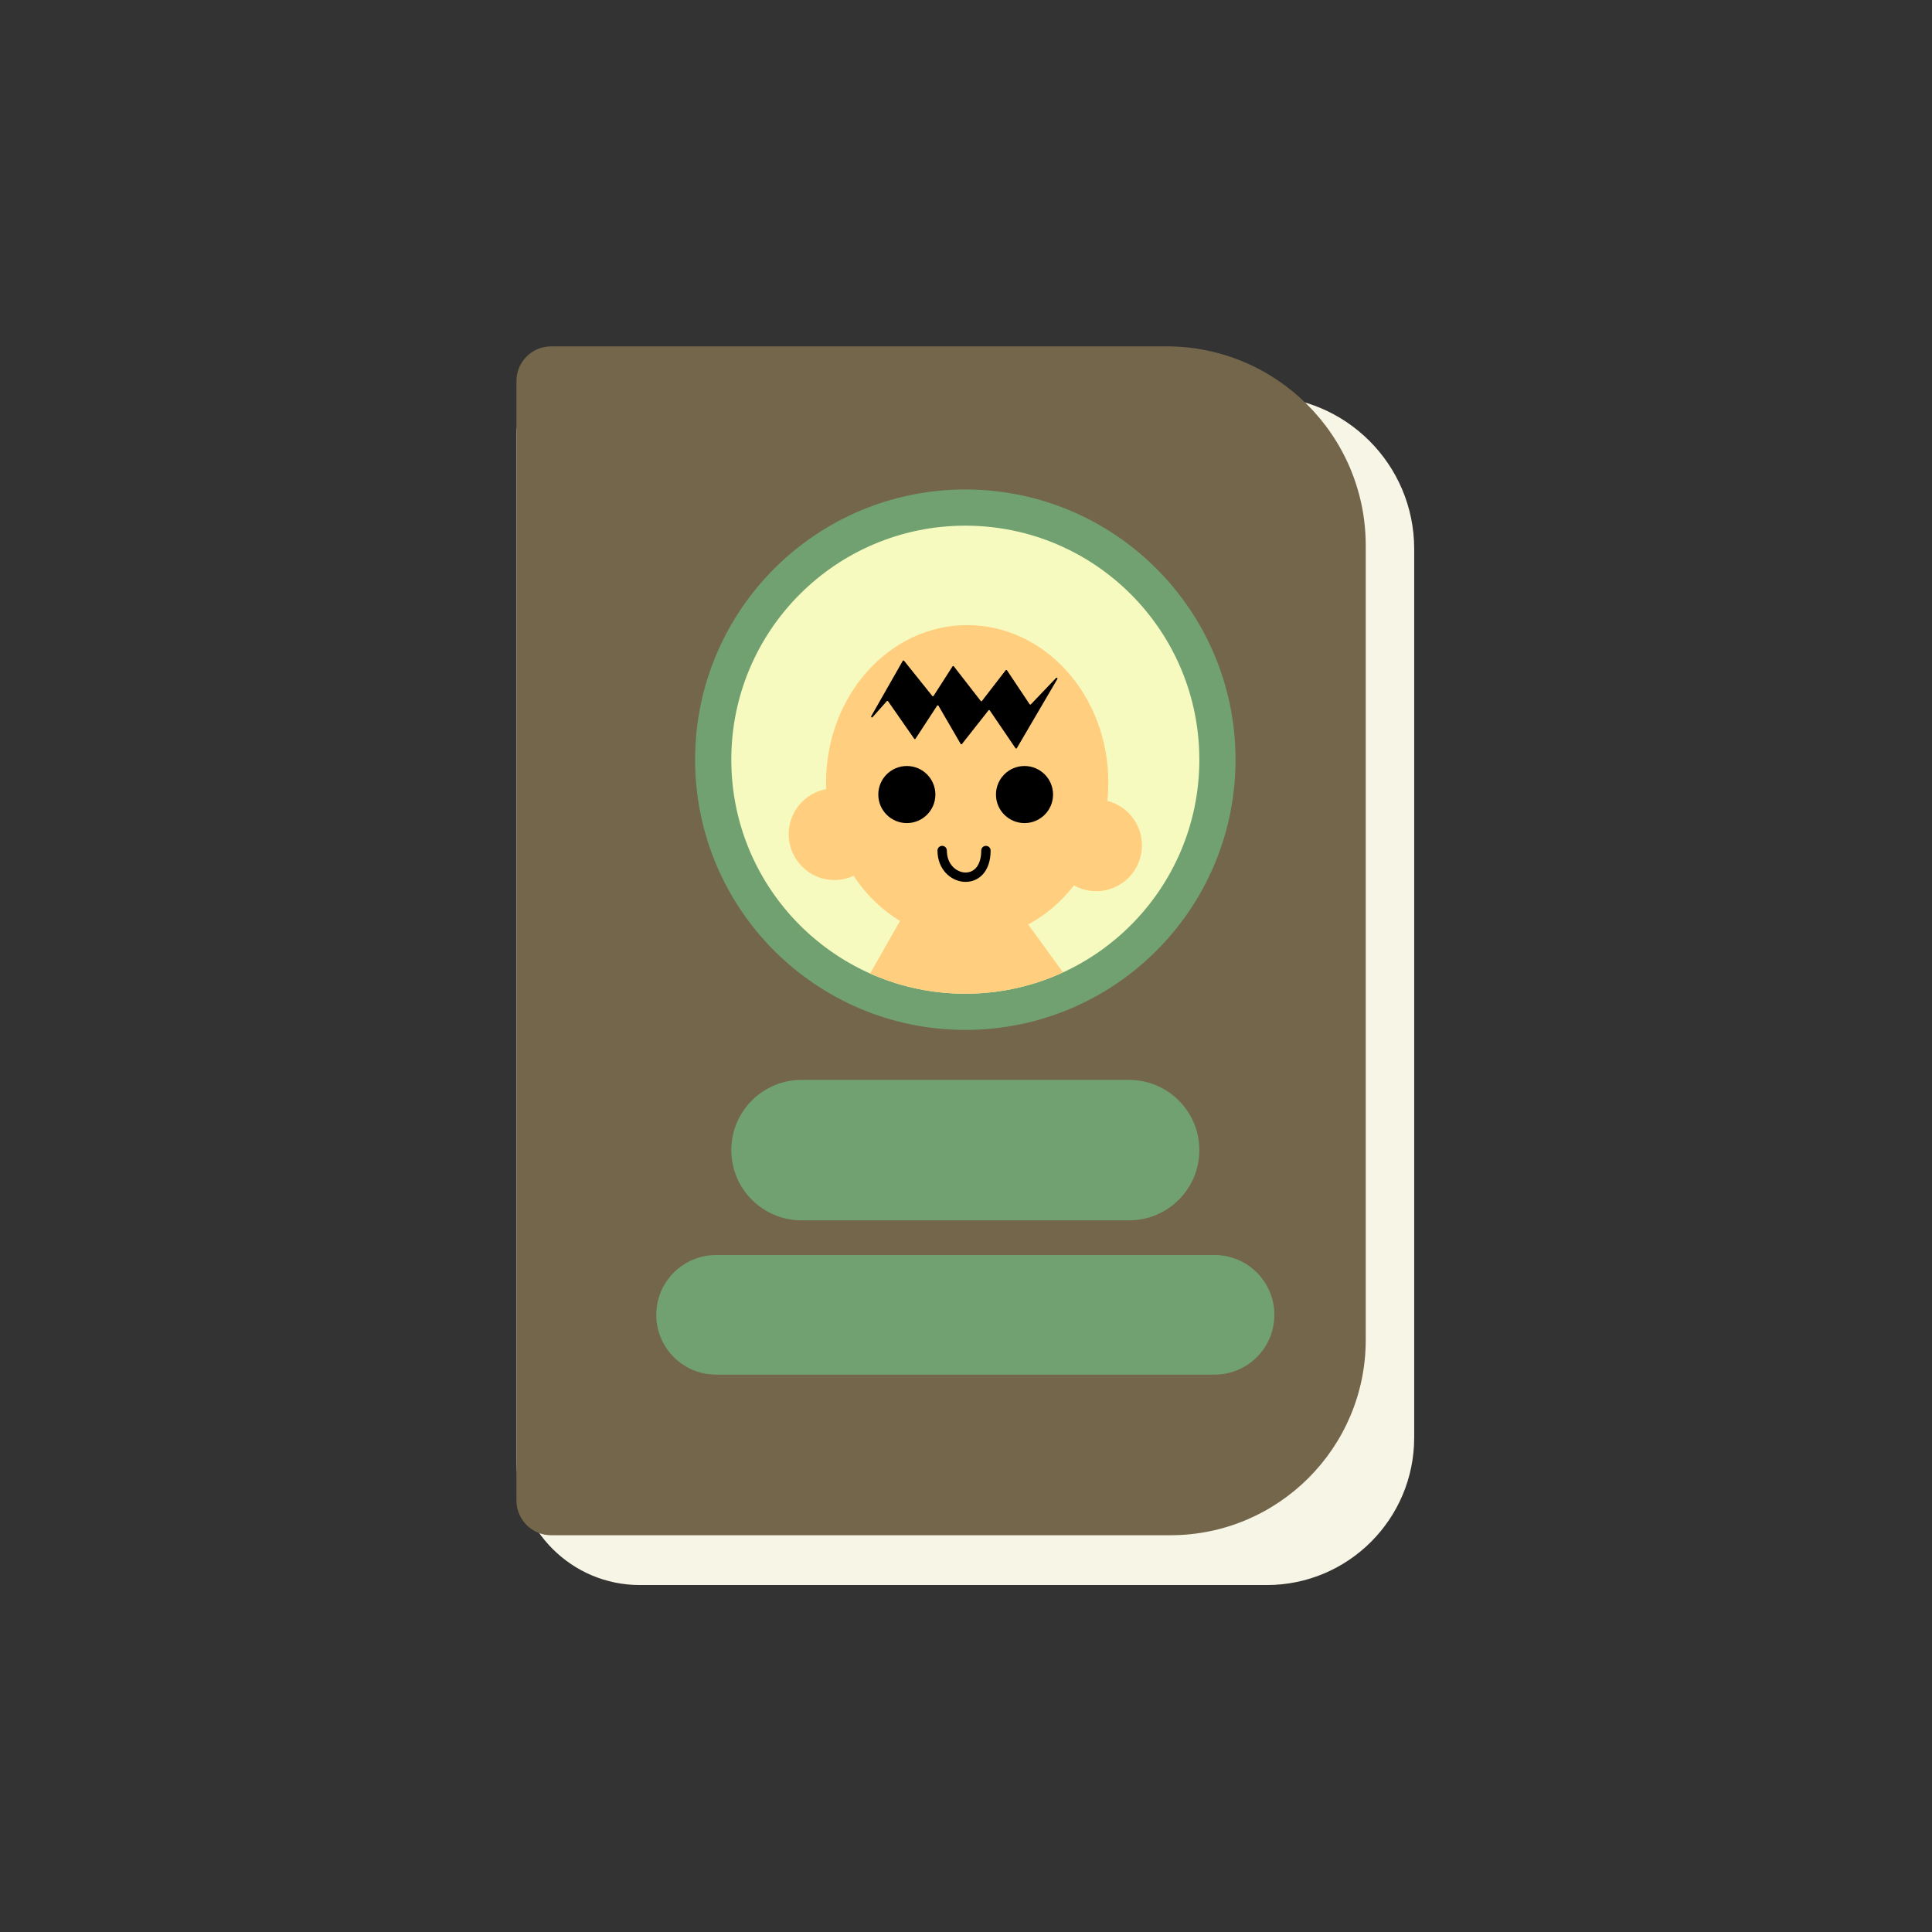 <?xml version="1.0" encoding="UTF-8" standalone="no"?><!DOCTYPE svg PUBLIC "-//W3C//DTD SVG 1.1//EN" "http://www.w3.org/Graphics/SVG/1.1/DTD/svg11.dtd"><svg width="100%" height="100%" viewBox="0 0 1001 1001" version="1.1" xmlns="http://www.w3.org/2000/svg" xmlns:xlink="http://www.w3.org/1999/xlink" xml:space="preserve" xmlns:serif="http://www.serif.com/" style="fill-rule:evenodd;clip-rule:evenodd;stroke-linecap:round;stroke-linejoin:round;stroke-miterlimit:1.5;"><rect x="0" y="0" width="1001" height="1001" fill="#333333" stroke="none"/><rect id="about" x="0.149" y="0.346" width="1000" height="1000" style="fill:none;"/><path d="M732.711,284.352l0,460.536c0,42.136 -34.209,76.345 -76.345,76.345l-324.891,0c-35.261,0 -63.889,-28.627 -63.889,-63.889l-0,-533.086c-0,-10.483 8.511,-18.994 18.994,-18.994l367.043,-0c43.65,-0 79.088,35.438 79.088,79.088Z" style="fill:#f7f5e6;"/><path d="M707.612,282.654l0,411.568c0,55.857 -45.349,101.206 -101.206,101.206l-320.851,0c-9.917,0 -17.969,-8.052 -17.969,-17.969l-0,-580.031c-0,-9.918 8.052,-17.97 17.969,-17.97l318.862,0c56.955,0 103.195,46.241 103.195,103.196Z" style="fill:#74664b;"/><circle cx="500.149" cy="393.607" r="121.251" style="fill:none;stroke:#71a171;stroke-width:37.5px;"/><circle cx="500.149" cy="393.607" r="121.251" style="fill:#f6fabf;"/><path d="M621.4,595.899c-0,20.078 -16.302,36.38 -36.381,36.38l-169.741,-0c-20.079,-0 -36.38,-16.302 -36.38,-36.38c-0,-20.079 16.301,-36.38 36.38,-36.38l169.741,-0c20.079,-0 36.381,16.301 36.381,36.38Z" style="fill:#71a171;"/><path d="M660.275,681.242c0,17.102 -13.884,30.987 -30.986,30.987l-258.281,-0c-17.102,-0 -30.986,-13.885 -30.986,-30.987c0,-17.101 13.884,-30.986 30.986,-30.986l258.281,0c17.102,0 30.986,13.885 30.986,30.986Z" style="fill:#71a171;"/><g><clipPath id="_clip1"><circle cx="500.149" cy="393.607" r="121.251"/></clipPath><g clip-path="url(#_clip1)"><path d="M442.24,453.768c-3.021,1.404 -6.385,2.187 -9.93,2.187c-13.062,0 -23.668,-10.637 -23.668,-23.739c0,-11.65 8.383,-21.35 19.423,-23.359c-0.042,-1.135 -0.063,-2.277 -0.063,-3.424c0,-45.009 32.763,-81.55 73.117,-81.55c40.355,-0 73.118,36.541 73.118,81.55c-0,3.225 -0.168,6.406 -0.495,9.533c10.285,2.581 17.913,11.92 17.913,23.032c0,13.102 -10.605,23.74 -23.668,23.74c-4.189,-0 -8.125,-1.094 -11.54,-3.012c-6.54,8.438 -14.605,15.366 -23.714,20.251l18.505,25.496c-33.236,15.717 -68.436,19.549 -101.687,2.126l16.768,-29.44c-9.487,-5.743 -17.71,-13.759 -24.079,-23.391Z" style="fill:#ffce7f;"/><path d="M451.38,371.102c-0.108,0.191 -0.055,0.433 0.123,0.56c0.178,0.128 0.424,0.101 0.57,-0.063c2.581,-2.907 6.233,-7.019 7.383,-8.313c0.087,-0.098 0.214,-0.151 0.345,-0.143c0.131,0.007 0.251,0.075 0.326,0.182c1.861,2.672 11.52,16.537 13.52,19.408c0.081,0.116 0.216,0.185 0.358,0.183c0.142,-0.002 0.274,-0.075 0.352,-0.194c1.726,-2.639 9.369,-14.329 11.169,-17.08c0.081,-0.125 0.221,-0.198 0.369,-0.194c0.149,0.004 0.285,0.085 0.359,0.213c1.773,3.055 9.771,16.832 11.467,19.753c0.071,0.123 0.198,0.202 0.34,0.212c0.141,0.01 0.279,-0.05 0.366,-0.162c2.067,-2.623 11.716,-14.871 13.711,-17.403c0.085,-0.108 0.215,-0.168 0.352,-0.163c0.136,0.004 0.262,0.074 0.339,0.187c1.883,2.767 11.285,16.584 13.302,19.547c0.082,0.121 0.222,0.192 0.368,0.187c0.147,-0.005 0.281,-0.085 0.355,-0.212c2.336,-3.985 15.974,-27.261 20.995,-35.831c0.11,-0.187 0.062,-0.427 -0.112,-0.558c-0.173,-0.131 -0.417,-0.111 -0.567,0.046c-3.954,4.139 -11.316,11.848 -13.043,13.656c-0.09,0.094 -0.217,0.142 -0.347,0.131c-0.129,-0.011 -0.247,-0.081 -0.319,-0.189c-1.677,-2.512 -9.956,-14.915 -11.72,-17.558c-0.077,-0.114 -0.204,-0.185 -0.342,-0.19c-0.137,-0.005 -0.269,0.057 -0.353,0.166c-1.878,2.431 -10.443,13.522 -12.257,15.871c-0.081,0.105 -0.205,0.166 -0.338,0.166c-0.132,0.001 -0.258,-0.061 -0.339,-0.165c-1.963,-2.529 -11.854,-15.269 -13.902,-17.907c-0.085,-0.11 -0.219,-0.171 -0.358,-0.165c-0.138,0.006 -0.266,0.079 -0.341,0.196c-1.562,2.433 -8.249,12.848 -9.8,15.264c-0.074,0.116 -0.2,0.189 -0.338,0.196c-0.138,0.007 -0.27,-0.052 -0.357,-0.16c-2.099,-2.621 -12.435,-15.521 -14.59,-18.211c-0.089,-0.11 -0.227,-0.17 -0.368,-0.159c-0.142,0.011 -0.268,0.092 -0.339,0.215c-1.899,3.334 -11.968,21.009 -16.339,28.681Z"/><circle cx="530.816" cy="411.669" r="14.789"/><circle cx="469.849" cy="411.669" r="14.789"/><path d="M488.151,440.678c-0,16.578 22.672,20.165 22.672,0" style="fill:none;stroke:#000;stroke-width:4.86px;"/></g></g></svg>